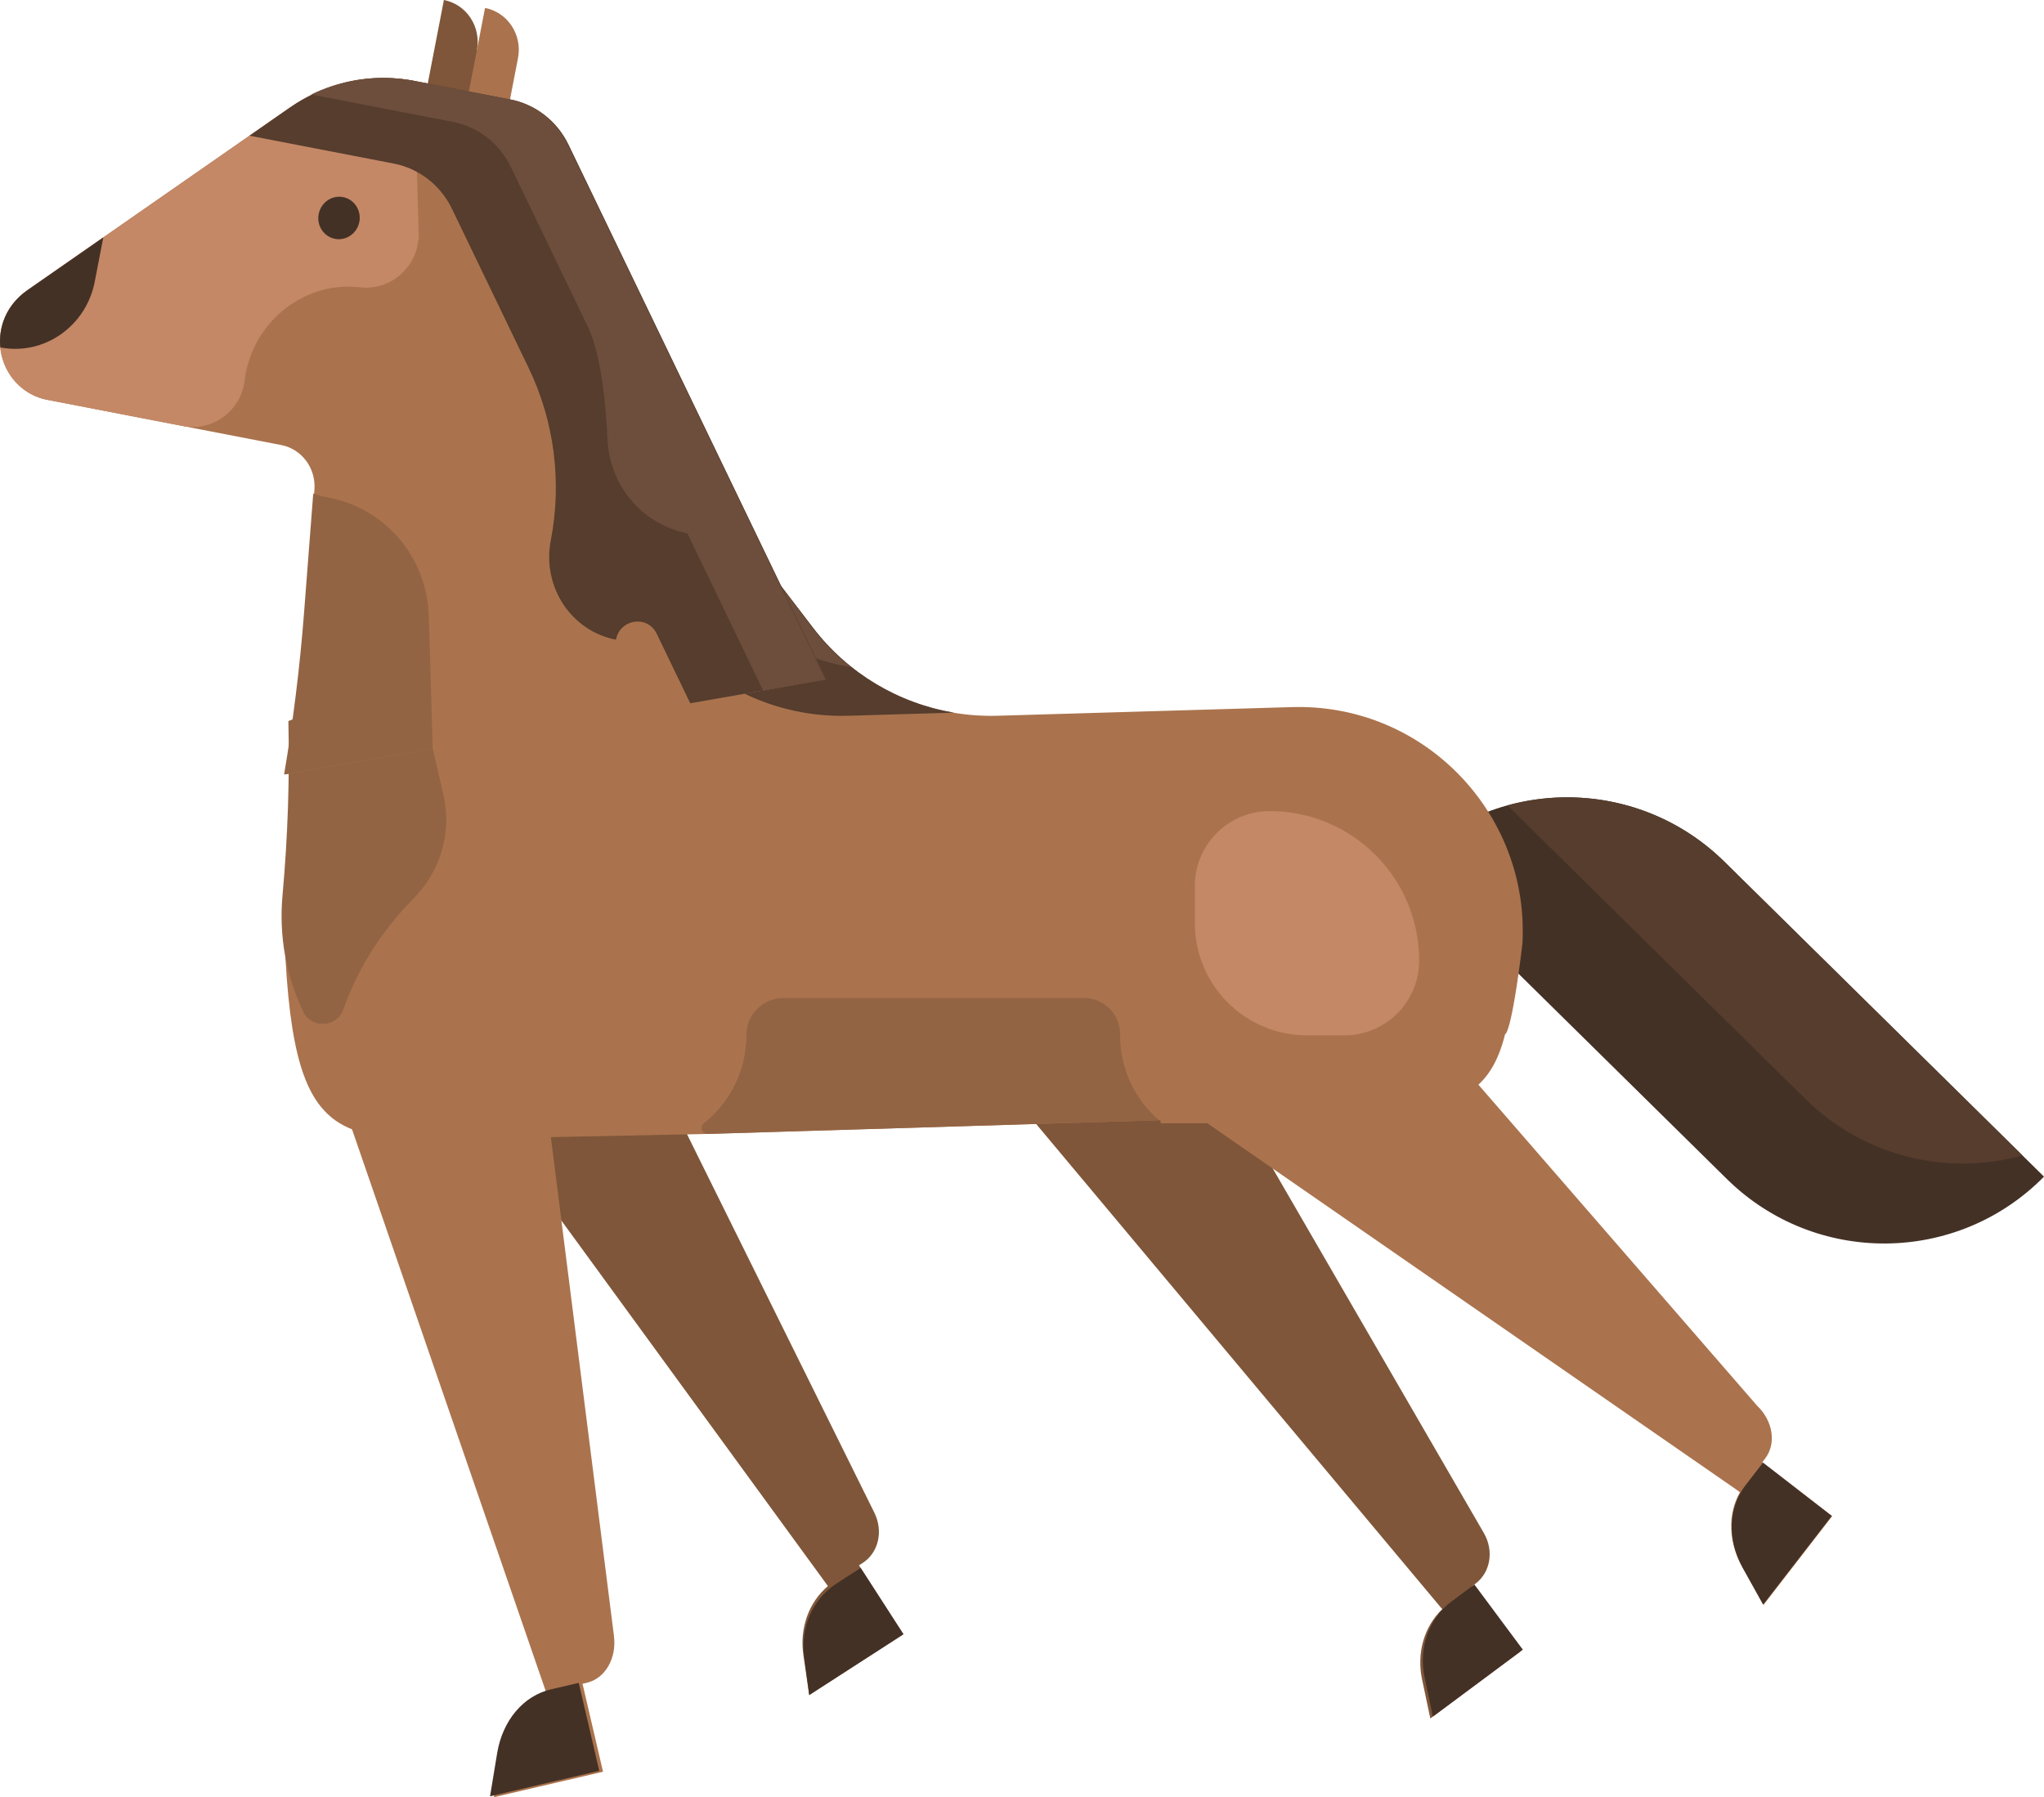 <?xml version="1.0" encoding="UTF-8" standalone="no"?><!-- Generator: Gravit.io --><svg xmlns="http://www.w3.org/2000/svg" xmlns:xlink="http://www.w3.org/1999/xlink" style="isolation:isolate" viewBox="630.336 226 546.827 480.823" width="546.827pt" height="480.823pt"><defs><clipPath id="_clipPath_9uXmbQzkhVRX5Jj2CntmbcrVqYT1fTDl"><rect x="630.336" y="226" width="546.827" height="480.823"/></clipPath></defs><g clip-path="url(#_clipPath_9uXmbQzkhVRX5Jj2CntmbcrVqYT1fTDl)"><g><g><g><path d=" M 1177.163 540.799 L 1177.163 540.799 C 1153.905 564.403 1115.916 564.683 1092.313 541.425 L 1006.837 457.201 L 1006.837 457.201 C 1030.095 433.597 1068.084 433.317 1091.687 456.575 L 1177.163 540.799 Z " fill="rgb(68,49,38)"/><path d=" M 1171.431 535.152 C 1151.457 540.64 1129.186 535.641 1113.369 520.056 L 1033.625 441.479 C 1053.599 435.991 1075.87 440.99 1091.687 456.575 L 1171.431 535.152 Z " fill="rgb(86,61,45)"/></g><g><path d=" M 944.417 493.002 L 1027.316 636.162 C 1030.058 640.899 1029.08 646.712 1025.033 649.722 L 1024.093 650.421 L 1037.061 667.861 L 1012.988 685.762 L 1010.777 675.295 C 1009.273 668.176 1011.371 661.118 1016.211 656.477 L 1016.118 656.351 L 1016.068 656.388 L 904.295 522.838 L 944.417 493.002 Z " fill="rgb(127,86,57)"/><path d=" M 1011.459 674.788 C 1009.784 666.857 1012.566 658.993 1018.645 654.472 L 1024.775 649.914 L 1037.743 667.354 L 1013.67 685.255 L 1011.459 674.788 Z " fill="rgb(68,49,38)"/></g><g><path d=" M 993.873 474.021 C 995.694 479.515 999.565 486.142 1007.069 494.566 L 1100.417 602.085 C 1104.707 606.197 1105.612 612.275 1102.525 616.264 L 1101.808 617.191 L 1120.486 631.644 L 1102.127 655.37 L 1096.511 645.37 C 1092.711 638.604 1092.508 631.05 1095.807 625.245 L 1095.04 624.65 L 1035.452 583.384 L 953.281 526.478 L 993.873 474.021 L 993.873 474.021 Z " fill="rgb(170,115,77)"/><path d=" M 1102.022 655.289 L 1120.382 631.563 L 1101.981 617.324 L 1097.306 623.366 C 1092.67 629.356 1092.369 637.881 1096.53 645.385 L 1102.022 655.289 Z " fill="rgb(68,49,38)"/></g><g><path d=" M 790.187 481.076 L 864.25 630.703 C 866.7 635.653 865.36 641.421 861.122 644.156 L 860.138 644.792 L 872.032 663.223 L 846.826 679.49 L 845.264 668.823 C 844.205 661.59 846.716 654.663 851.819 650.343 L 851.819 650.343 L 851.735 650.214 L 748.176 508.189 L 790.187 481.076 Z " fill="rgb(127,86,57)"/><path d=" M 845.465 669.134 C 844.434 661.288 847.803 653.738 854.169 649.63 L 860.587 645.488 L 872.032 663.223 L 846.826 679.49 L 845.465 669.134 Z " fill="rgb(68,49,38)"/></g><g><path d=" M 717.016 515.935 C 718.064 515.807 719.112 515.675 720.16 515.509 L 776.44 678.75 L 776.481 678.926 C 770.241 681.358 765.639 687.46 764.349 695.283 L 762.446 706.823 L 791.663 700.015 L 786.179 676.48 L 787.321 676.214 C 792.232 675.07 795.345 669.685 794.583 663.655 L 774.032 501.191 L 775.256 500.858 L 717.016 515.935 L 717.016 515.935 Z " fill="rgb(170,115,77)"/><path d=" M 761.436 706.577 L 790.654 699.769 L 785.17 676.235 L 777.73 677.968 C 770.353 679.687 764.781 686.295 763.339 695.038 L 761.436 706.577 Z " fill="rgb(68,49,38)"/></g><path d=" M 831.624 372.815 L 847.798 393.966 C 859.528 409.305 877.922 418.061 897.223 417.493 L 975.952 415.177 C 1009.663 414.186 1036.593 440.867 1037.681 472.999 L 1037.681 473 C 1037.742 474.823 1037.731 476.66 1037.623 478.512 C 1034.632 503.114 1033 502.669 1033 502.669 C 1028.998 518.654 1020.807 519.567 1007.173 526.515 L 1007.173 526.515 L 940.845 526.515 L 940.794 525.703 L 819.215 529.388 L 759.073 530.602 L 759.073 530.602 C 718.298 531.149 707.298 533.649 706.132 465.544 C 707.544 450.012 708.067 434.423 707.701 418.852 L 831.624 372.815 L 831.624 372.815 Z " fill="rgb(170,115,77)"/><path d=" M 970 443 L 970 443 C 958.954 443 950 451.954 950 463 L 950 473 C 950 489.569 963.431 503 980 503 L 990 503 C 1001.046 503 1010 494.046 1010 483 L 1010 483 C 1010 460.909 992.091 443 970 443 Z " fill="rgb(196,136,102)"/><path d=" M 940.415 525.715 L 819.689 529.373 C 818.149 529.42 817.414 527.472 818.621 526.515 C 825.552 521.021 830 512.532 830 503 L 830 502.895 C 829.991 497.453 834.436 493 839.878 493 L 920.349 493 C 925.686 493 930.01 497.332 930.001 502.669 L 930 503 C 930 512.081 934.041 520.213 940.415 525.715 Z " fill="rgb(147,100,68)"/><path d=" M 741.539 406.281 L 749.005 438.802 C 751.309 448.837 748.118 459.244 740.853 466.539 C 732.617 474.809 726.182 484.873 722.178 496.093 C 720.435 500.978 713.661 501.329 711.433 496.645 C 706.994 487.312 704.902 476.682 705.915 465.543 L 705.915 465.543 C 707.324 450.038 707.848 434.476 707.485 418.933 L 741.539 406.281 L 741.539 406.281 Z " fill="rgb(147,100,68)"/><path d=" M 831.68 372.794 L 847.87 393.966 C 857.186 406.149 870.712 414.158 885.552 416.662 L 857.295 417.493 C 837.994 418.061 819.599 409.305 807.87 393.966 L 800.529 384.367 L 831.68 372.794 L 831.68 372.794 Z " fill="rgb(86,61,45)"/><path d=" M 831.53 372.85 L 847.678 393.966 C 850.708 397.928 854.189 401.44 858.009 404.473 C 843.016 402.045 829.335 393.996 819.937 381.706 L 817.228 378.163 L 831.53 372.85 L 831.53 372.85 Z " fill="rgb(109,78,60)"/><g><path d=" M 851.304 407.787 L 782.363 264.707 C 779.316 258.384 773.554 253.906 766.779 252.597 L 768.913 241.556 C 770.12 235.313 766.171 229.301 760.095 228.127 L 757.936 239.298 L 747.06 237.196 L 744.901 248.368 L 741.169 247.647 C 729.631 245.417 717.656 247.986 707.878 254.79 L 637.684 303.629 C 634.137 306.098 631.506 309.822 630.655 314.117 C 628.92 322.869 634.447 331.32 642.967 332.966 L 705.56 345.065 C 711.075 346.13 714.898 351.269 714.454 357.019 L 711.925 389.839 C 710.806 404.363 709.025 418.822 706.588 433.168 L 851.304 407.787 L 851.304 407.787 Z " fill="rgb(170,115,77)"/><path d=" M 753.617 261.642 L 742.614 259.515 L 749.092 226 C 755.169 227.175 759.117 233.186 757.911 239.429 L 753.617 261.642 Z " fill="rgb(127,86,57)"/><path d=" M 746.105 426.238 L 745.082 390.906 C 744.62 374.95 733.246 361.826 717.936 359.044 C 717.834 359.026 717.734 359.007 717.633 358.987 C 716.43 358.755 715.265 358.437 714.134 358.057 L 711.689 389.792 C 710.568 404.347 708.782 418.836 706.336 433.213 L 746.105 426.238 L 746.105 426.238 Z " fill="rgb(147,100,68)"/><path d=" M 742.344 288.227 C 742.597 296.984 735.135 303.864 726.653 302.862 C 726.53 302.848 726.405 302.834 726.281 302.82 C 712.778 301.408 699.965 310.547 696.485 324.047 C 696.157 325.319 695.918 326.589 695.762 327.853 C 694.764 335.964 687.176 341.511 679.363 340.001 L 642.967 332.966 C 634.447 331.32 628.92 322.869 630.655 314.116 C 631.507 309.821 634.138 306.097 637.684 303.629 L 707.878 254.79 C 717.656 247.986 729.631 245.417 741.168 247.646 L 742.344 288.227 Z " fill="rgb(196,136,102)"/><path d=" M 655.681 301.376 C 653.37 313.333 642.06 321.202 630.42 318.952 L 630.42 318.952 C 630.2 316.734 630.423 314.41 631.189 312.097 C 632.33 308.641 634.672 305.725 637.62 303.674 L 657.975 289.511 L 657.975 289.511 L 655.681 301.376 Z " fill="rgb(68,49,38)"/><path d=" M 722.109 278.73 C 719.107 278.149 716.188 280.18 715.592 283.264 C 714.996 286.349 716.947 289.321 719.95 289.901 C 722.953 290.482 725.872 288.451 726.468 285.366 C 727.064 282.282 725.112 279.31 722.109 278.73 Z " fill="rgb(68,49,38)"/><path d=" M 851.37 407.775 L 782.441 264.722 C 779.394 258.399 773.632 253.921 766.858 252.612 L 766.779 252.597 L 741.248 247.662 L 741.169 247.647 C 740.329 247.484 739.485 247.355 738.639 247.243 C 738.546 247.231 738.453 247.222 738.361 247.212 C 737.556 247.11 736.75 247.034 735.943 246.978 C 735.889 246.975 735.835 246.971 735.78 246.968 C 725.971 246.329 716.14 249.04 707.878 254.79 L 697.079 262.303 L 735.67 269.762 C 742.444 271.071 748.206 275.549 751.253 281.872 L 771.777 324.468 C 778.64 338.711 780.717 354.92 777.688 370.594 L 777.688 370.594 C 775.303 382.935 783.107 394.82 795.121 397.142 L 795.121 397.142 C 796.203 391.544 803.582 390.476 806.033 395.562 L 814.992 414.156 L 851.37 407.775 L 851.37 407.775 Z " fill="rgb(86,61,45)"/><path d=" M 851.195 407.806 L 782.232 264.682 C 779.185 258.359 773.423 253.881 766.649 252.571 L 766.571 252.556 L 741.039 247.621 L 740.961 247.606 C 740.12 247.444 739.277 247.314 738.432 247.201 C 738.339 247.189 738.246 247.18 738.153 247.169 C 737.348 247.068 736.543 246.991 735.736 246.936 C 735.682 246.933 735.628 246.929 735.573 246.925 C 728.012 246.433 720.442 247.939 713.585 251.284 L 751.44 258.6 C 758.214 259.91 763.976 264.388 767.023 270.711 L 787.548 313.307 C 790.978 320.425 792.343 332.814 792.857 343.64 C 793.449 356.078 802.313 366.385 814.233 368.689 L 814.233 368.689 L 834.493 410.735 L 851.195 407.806 L 851.195 407.806 Z " fill="rgb(109,78,60)"/></g></g></g></g></svg>